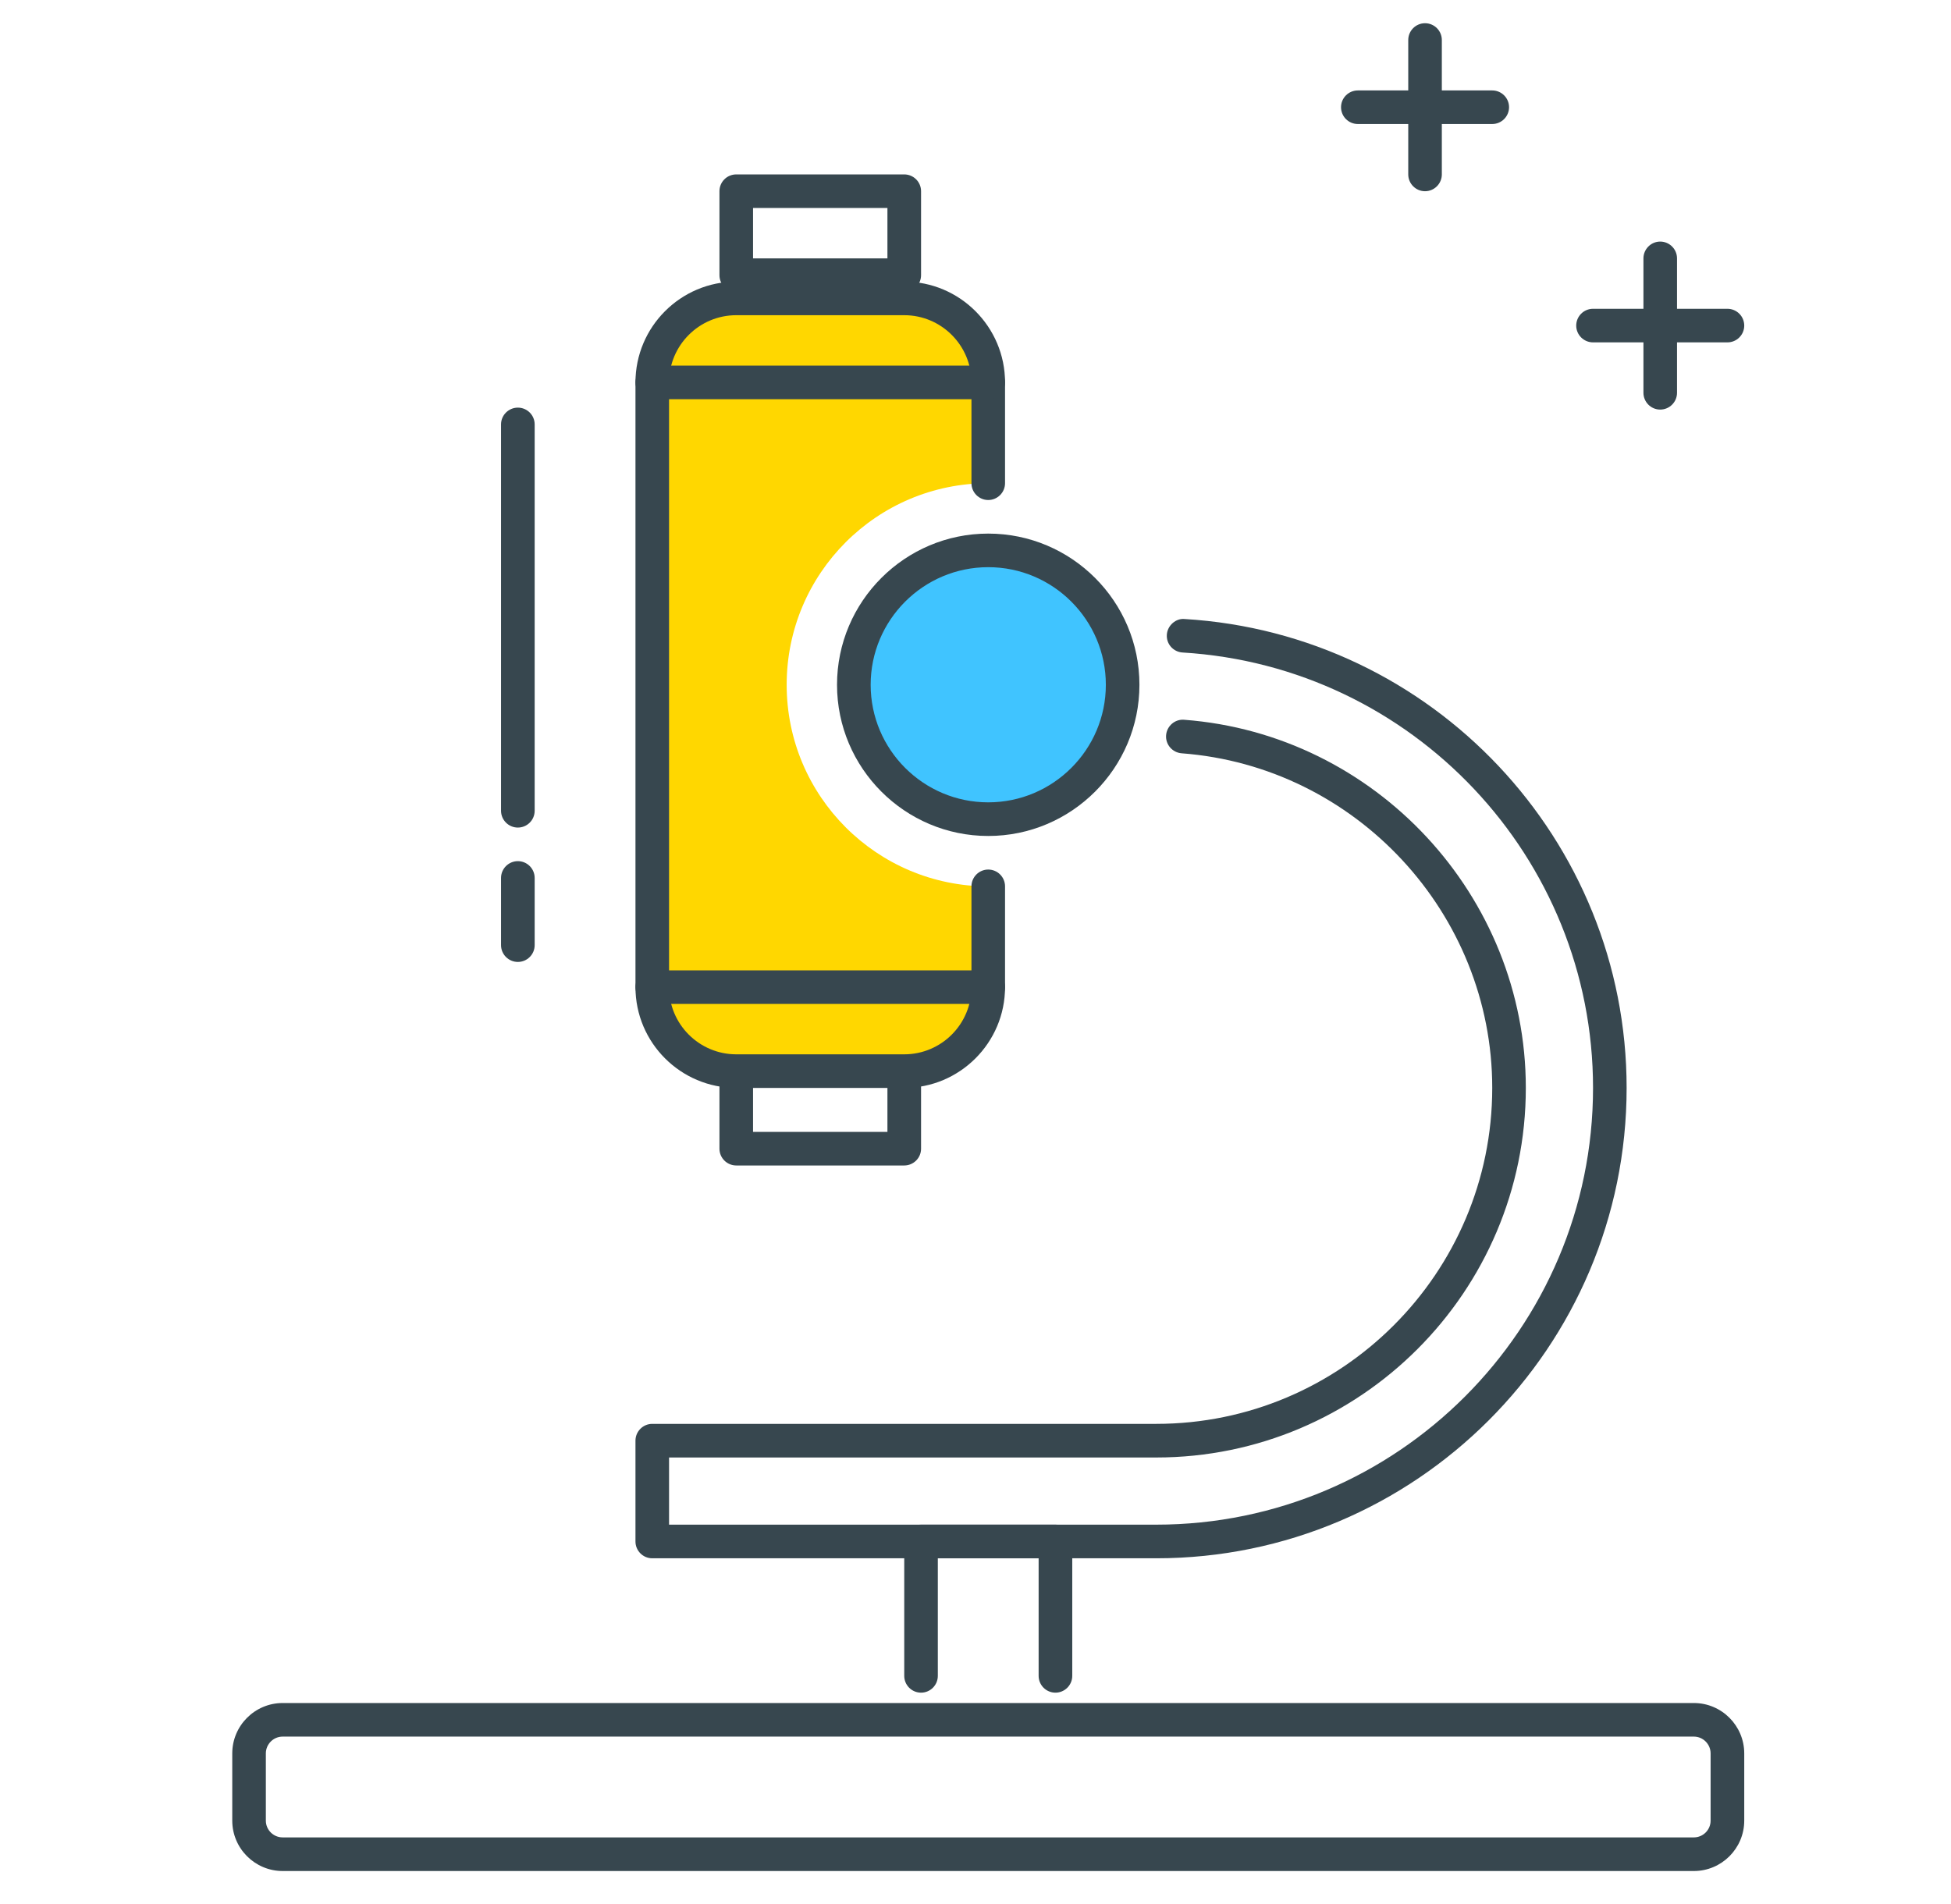 <?xml version="1.0" encoding="UTF-8"?>
<svg width="42px" height="41px" viewBox="0 0 42 41" version="1.1" xmlns="http://www.w3.org/2000/svg" xmlns:xlink="http://www.w3.org/1999/xlink">
    <title>8198031F-3883-48D3-8753-4513CD00FFF2</title>
    <g id="Page-1" stroke="none" stroke-width="1" fill="none" fill-rule="evenodd">
        <g id="5.11_Locked-Price_icons" transform="translate(-440, -607)">
            <g id="Healthcare" transform="translate(440, 607)">
                <rect id="Rectangle" x="0" y="1" width="42" height="40"></rect>
                <g id="Group" transform="translate(5, 0.5)" fill="#37474F" fill-rule="nonzero">
                    <path d="M27.124,2.17 L24.231,2.17 C24.031,2.17 23.869,2.008 23.869,1.808 C23.869,1.609 24.031,1.447 24.231,1.447 L27.124,1.447 C27.323,1.447 27.486,1.609 27.486,1.808 C27.486,2.008 27.323,2.17 27.124,2.17 Z" id="Path"></path>
                    <path d="M25.677,3.617 C25.478,3.617 25.316,3.454 25.316,3.255 L25.316,0.362 C25.316,0.162 25.478,0 25.677,0 C25.877,0 26.039,0.162 26.039,0.362 L26.039,3.255 C26.039,3.454 25.877,3.617 25.677,3.617 Z" id="Path"></path>
                    <path d="M32.187,6.871 L29.294,6.871 C29.094,6.871 28.932,6.709 28.932,6.51 C28.932,6.31 29.094,6.148 29.294,6.148 L32.187,6.148 C32.387,6.148 32.549,6.31 32.549,6.51 C32.549,6.709 32.387,6.871 32.187,6.871 Z" id="Path"></path>
                    <path d="M30.74,8.318 C30.541,8.318 30.379,8.156 30.379,7.956 L30.379,5.063 C30.379,4.864 30.541,4.701 30.74,4.701 C30.94,4.701 31.102,4.864 31.102,5.063 L31.102,7.956 C31.102,8.156 30.94,8.318 30.74,8.318 Z" id="Path"></path>
                    <path d="M14.466,5.786 L10.85,5.786 C10.65,5.786 10.488,5.624 10.488,5.425 L10.488,3.617 C10.488,3.417 10.649,3.255 10.85,3.255 L14.466,3.255 C14.666,3.255 14.828,3.417 14.828,3.617 L14.828,5.425 C14.828,5.624 14.666,5.786 14.466,5.786 Z M11.211,5.063 L14.104,5.063 L14.104,3.978 L11.211,3.978 L11.211,5.063 Z" id="Shape"></path>
                    <path d="M14.466,24.592 L10.85,24.592 C10.65,24.592 10.488,24.43 10.488,24.231 L10.488,22.061 C10.488,21.861 10.65,21.699 10.85,21.699 L14.466,21.699 C14.666,21.699 14.828,21.861 14.828,22.061 L14.828,24.231 C14.828,24.43 14.666,24.592 14.466,24.592 Z M11.211,23.869 L14.104,23.869 L14.104,22.422 L11.211,22.422 L11.211,23.869 Z" id="Shape"></path>
                    <path d="M31.464,39.782 L1.085,39.782 C0.487,39.782 0,39.295 0,38.697 L0,37.25 C0,36.652 0.487,36.165 1.085,36.165 L31.464,36.165 C32.062,36.165 32.549,36.652 32.549,37.25 L32.549,38.697 C32.549,39.295 32.062,39.782 31.464,39.782 Z M1.085,36.888 C0.885,36.888 0.723,37.051 0.723,37.25 L0.723,38.697 C0.723,38.896 0.885,39.058 1.085,39.058 L31.464,39.058 C31.663,39.058 31.825,38.896 31.825,38.697 L31.825,37.25 C31.825,37.051 31.663,36.888 31.464,36.888 L1.085,36.888 Z" id="Shape"></path>
                </g>
                <path d="M24.168,14.743 C24.168,16.341 22.872,17.636 21.274,17.636 C19.677,17.636 18.381,16.341 18.381,14.743 C18.381,13.145 19.677,11.85 21.274,11.85 C22.872,11.85 24.168,13.145 24.168,14.743 Z" id="Path" fill="#40C4FF" fill-rule="nonzero"></path>
                <path d="M21.274,17.998 C19.48,17.998 18.019,16.537 18.019,14.743 C18.019,12.948 19.48,11.488 21.274,11.488 C23.069,11.488 24.529,12.948 24.529,14.743 C24.529,16.537 23.069,17.998 21.274,17.998 Z M21.274,12.211 C19.878,12.211 18.743,13.347 18.743,14.743 C18.743,16.139 19.878,17.274 21.274,17.274 C22.67,17.274 23.806,16.139 23.806,14.743 C23.806,13.347 22.67,12.211 21.274,12.211 Z" id="Shape" fill="#37474F" fill-rule="nonzero"></path>
                <path d="M16.935,14.743 C16.935,12.346 18.877,10.403 21.274,10.403 L21.274,8.233 C21.274,7.234 20.465,6.425 19.466,6.425 L15.85,6.425 C14.851,6.425 14.041,7.234 14.041,8.233 L14.041,21.252 C14.041,22.251 14.851,23.061 15.85,23.061 L19.466,23.061 C20.465,23.061 21.274,22.251 21.274,21.252 L21.274,19.083 C18.877,19.083 16.935,17.14 16.935,14.743 Z" id="Path" fill="#FFD700" fill-rule="nonzero"></path>
                <path d="M19.466,23.422 L15.85,23.422 C14.653,23.422 13.68,22.449 13.68,21.252 L13.68,8.233 C13.68,7.037 14.653,6.063 15.85,6.063 L19.466,6.063 C20.662,6.063 21.636,7.037 21.636,8.233 L21.636,10.403 C21.636,10.602 21.474,10.765 21.274,10.765 C21.075,10.765 20.913,10.602 20.913,10.403 L20.913,8.233 C20.913,7.435 20.264,6.786 19.466,6.786 L15.85,6.786 C15.052,6.786 14.403,7.435 14.403,8.233 L14.403,21.252 C14.403,22.05 15.052,22.699 15.85,22.699 L19.466,22.699 C20.264,22.699 20.913,22.05 20.913,21.252 L20.913,19.083 C20.913,18.883 21.075,18.721 21.274,18.721 C21.474,18.721 21.636,18.883 21.636,19.083 L21.636,21.252 C21.636,22.449 20.662,23.422 19.466,23.422 Z" id="Path" fill="#37474F" fill-rule="nonzero"></path>
                <path d="M22.721,36.442 C22.521,36.442 22.359,36.28 22.359,36.08 L22.359,33.549 L20.189,33.549 L20.189,36.08 C20.189,36.28 20.027,36.442 19.828,36.442 C19.628,36.442 19.466,36.28 19.466,36.08 L19.466,33.187 C19.466,32.987 19.628,32.825 19.828,32.825 L22.721,32.825 C22.92,32.825 23.083,32.987 23.083,33.187 L23.083,36.08 C23.083,36.28 22.92,36.442 22.721,36.442 Z" id="Path" fill="#37474F" fill-rule="nonzero"></path>
                <path d="M21.274,8.595 L14.041,8.595 C13.842,8.595 13.68,8.433 13.68,8.233 C13.68,8.033 13.842,7.871 14.041,7.871 L21.274,7.871 C21.474,7.871 21.636,8.033 21.636,8.233 C21.636,8.433 21.474,8.595 21.274,8.595 Z" id="Path" fill="#37474F" fill-rule="nonzero"></path>
                <path d="M21.274,21.614 L14.041,21.614 C13.842,21.614 13.68,21.452 13.68,21.252 C13.68,21.053 13.842,20.891 14.041,20.891 L21.274,20.891 C21.474,20.891 21.636,21.053 21.636,21.252 C21.636,21.452 21.474,21.614 21.274,21.614 Z" id="Path" fill="#37474F" fill-rule="nonzero"></path>
                <path d="M24.891,33.549 L14.041,33.549 C13.842,33.549 13.68,33.387 13.68,33.187 L13.68,31.017 C13.68,30.818 13.842,30.655 14.041,30.655 L24.891,30.655 C28.879,30.655 32.124,27.411 32.124,23.422 C32.124,19.665 29.187,16.5 25.437,16.218 C25.238,16.202 25.088,16.029 25.103,15.83 C25.118,15.631 25.294,15.479 25.491,15.496 C29.616,15.807 32.847,19.288 32.847,23.422 C32.847,27.809 29.278,31.379 24.891,31.379 L14.403,31.379 L14.403,32.825 L24.891,32.825 C30.075,32.825 34.294,28.607 34.294,23.422 C34.294,18.464 30.412,14.347 25.458,14.048 C25.258,14.036 25.106,13.865 25.119,13.666 C25.131,13.467 25.313,13.308 25.501,13.327 C30.837,13.647 35.017,18.082 35.017,23.422 C35.017,29.006 30.475,33.549 24.891,33.549 Z" id="Path" fill="#37474F" fill-rule="nonzero"></path>
                <path d="M11.148,17.817 C10.949,17.817 10.786,17.655 10.786,17.455 L10.786,9.137 C10.786,8.938 10.949,8.776 11.148,8.776 C11.348,8.776 11.51,8.938 11.51,9.137 L11.51,17.455 C11.51,17.655 11.348,17.817 11.148,17.817 Z" id="Path" fill="#37474F" fill-rule="nonzero"></path>
                <path d="M11.148,20.71 C10.949,20.71 10.786,20.548 10.786,20.348 L10.786,18.902 C10.786,18.702 10.949,18.54 11.148,18.54 C11.348,18.54 11.51,18.702 11.51,18.902 L11.51,20.348 C11.51,20.548 11.348,20.71 11.148,20.71 Z" id="Path" fill="#37474F" fill-rule="nonzero"></path>
            </g>
        </g>
    </g>
</svg>